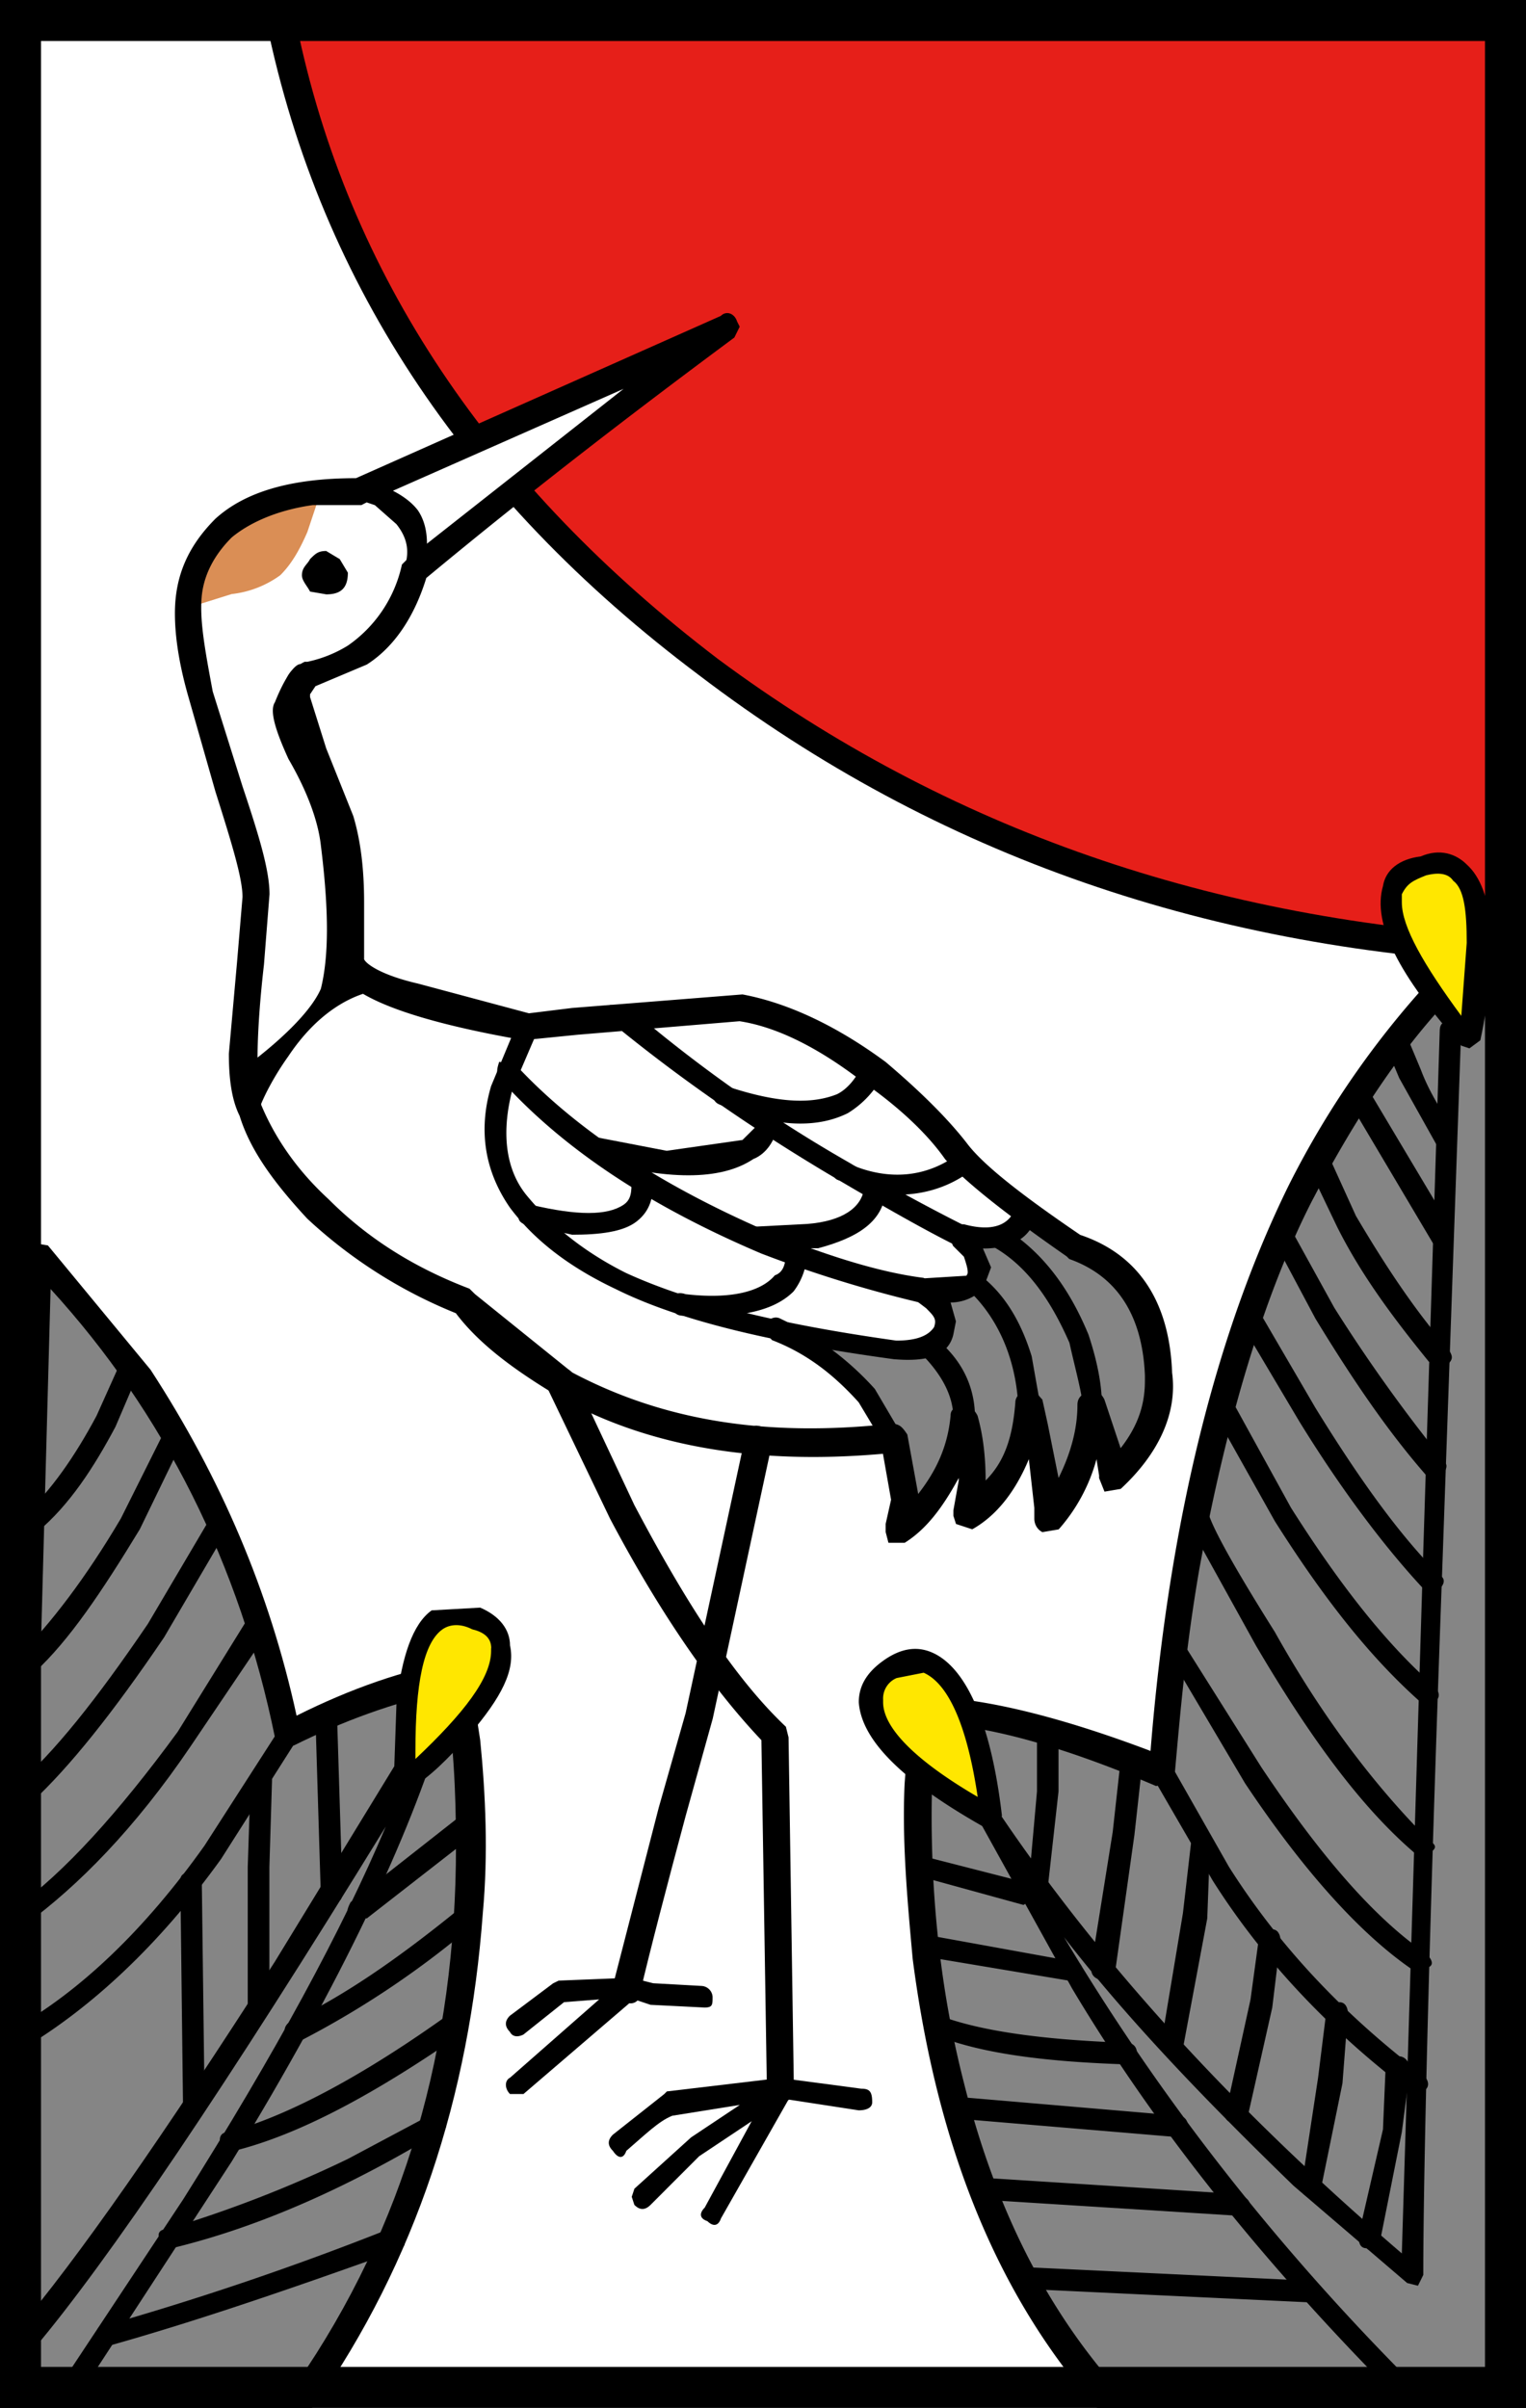 <svg xmlns="http://www.w3.org/2000/svg" width="372" height="587" viewBox="0 0 372 587"><path fill="#fff" d="M0 0h372v587H0z"/><path fill="none" stroke="#000" stroke-width="3" stroke-miterlimit="100" d="M370.6 585.26H3.9V2.74h366.7v582.52z"/><path fill="#E61F19" d="M373.36 231.83V2.56H67.66c12.53 63.25 46.8 116.6 104.1 160.1 57.32 42.8 124.52 65.87 201.6 69.17z"/><path d="M67.67-.73l-2.63.66-.66 2.63c12.52 64.57 48.1 118.6 106.07 162.07 57.97 44.14 125.17 67.2 202.25 70.5l2.64-.67 1.32-2.63V2.56c0-2.63-1.32-3.3-3.3-3.3H67.66zm302.4 6.6v222.66c-74.45-3.95-139.02-26.35-195-67.85C119.7 118.5 84.8 67.12 72.27 5.86h297.78z"/><path fill="#858585" d="M354.25 238.42c-13.83 13.83-26.35 31.62-36.9 52.7-12.5 23.72-22.4 54.68-28.32 92.23-3.3 19.1-4.6 34.9-5.93 48.75-25.03-10.54-44.8-15.15-57.97-15.15l-1.32 17.13c-.63 14.48.7 28.32 2 42.16 5.28 44.8 19.77 81.03 43.5 108.04h102.1l1.32-361.68c-5.26 3.3-11.85 8.57-18.44 15.82z"/><path d="M374.02 219.97c-.66-.66-2.64-.66-3.3 0-5.93 3.3-11.85 8.56-19.1 15.8a219.66 219.66 0 0 0-37.55 53.37c-17.13 34.92-29 80.37-33.6 137.7-24.38-9.23-42.83-13.18-55.34-13.18-2.64 0-3.3 1.3-3.3 3.3l-1.3 17.77c-.67 13.84.64 28.34 1.96 42.82 5.9 45.47 20.4 81.7 44.8 109.36l1.95.7h102.1l3.3-3.3L376 222.6l-1.98-2.63zM320 292.44c14.5-27.67 30.3-49.4 49.4-63.25L368.1 581h-96.85c-17.14-19.77-29-44.15-36.24-73.14-5.24-20.42-7.9-42.16-7.9-65.22 0-10.54.68-18.44 1.34-22.4 12.52.66 30.3 5.27 53.36 15.15l3.3-.68 1.3-2.64c1.3-14.5 2.64-30.3 5.93-49.4 6.6-36.26 15.82-67.2 27.67-90.27z"/><path fill="#FFE700" d="M357.55 252.9c1.97-7.9 3.3-15.15 3.3-23.05 0-14.5-4.62-21.08-13.84-18.45-9.2 1.98-10.52 9.88-2.6 23.06 3.3 6.6 7.9 13.18 13.17 18.45z"/><path d="M357.55 210.74c-2.64-2.63-6.6-3.95-11.2-1.97-5.27.66-8.57 3.3-9.22 7.24-2.64 9.26 3.95 21.78 19.1 38.9l1.98.66 2.66-1.97c4.6-21.75 3.3-36.9-3.3-42.84zm-3.3 3.96c2.64 1.97 3.3 7.24 3.3 15.15l-1.32 17.8c-9.22-12.53-14.5-21.75-14.5-27.68V218c1.32-2.64 2.64-3.3 5.94-4.62 2.63-.66 5.26-.66 6.58 1.32z"/><path fill="#FFE700" d="M241.6 443.3c-1.32-8.56-2.64-16.47-5.27-23.05-4.6-14.5-11.2-19.1-19.77-13.18-7.9 5.26-5.92 12.5 5.93 23.06 5.24 4.6 11.83 8.56 19.1 13.17z"/><path d="M227.76 403.1c-3.95-1.96-7.9-1.3-11.85 1.33-3.92 2.64-6.56 5.93-6.56 10.54.65 9.23 10.54 19.1 30.3 30.3h3.3l1.3-2.63c-2.62-22.4-8.55-35.57-16.46-39.53zm10.55 34.93c-15.8-9.23-23.03-17.13-23.03-23.06v-.66a5.4 5.4 0 0 1 3.3-5.24l6.58-1.3c5.93 2.63 10.54 12.5 13.18 30.3z"/><path d="M353.6 248.96c-1.98 0-2.64.65-2.64 2.63L347 376.73l-5.27 172.6c-41.5-35.57-74.44-71.8-99.47-109.35-.66-1.3-1.98-1.98-3.3-1.3-1.3 1.3-1.97 1.96-1.3 3.27l23.7 42.82c20.43 34.26 46.12 65.87 75.1 95.52 1.33 1.98 2.64 1.98 3.96 0l.66-1.97-.66-1.32c-31.62-32.28-58.63-67.2-81.03-104.75 15.8 20.4 34.9 40.17 55.96 60.6l27.68 23.7 2.63.66 1.3-2.63c0-23.7 1.33-81.7 4.62-171.94l4.6-131.1a2.83 2.83 0 0 0-2.63-2.64z"/><path d="M285.73 430.8c-.65-1.33-1.97-2-3.95-1.33-1.3.66-1.97 1.97-.65 3.95l14.5 25.03c12.5 19.76 28.98 36.9 48.08 51.4.7 1.3 2.67 1.3 4-.66.64-.7.64-2-.67-3.3-19.1-14.5-34.9-31-47.43-50.76l-13.85-24.38zm2.64-30.32c-.65-1.32-1.3-2.63-3.3-1.32-1.3.66-1.97 1.98-.65 3.3l19.1 32.28c14.5 21.74 28.33 36.9 40.85 45.46 1.98 1.3 3.3 1.3 3.95-.66 1.32-.66.67-1.98-.65-3.3-12.52-8.56-25.7-23.7-40.2-45.45l-19.1-30.34zm5.93-32.94c-.66-1.32-1.97-1.98-3.3-.66-1.97.66-2.63 1.32-1.97 3.3l17.13 30.96c13.18 22.4 25.7 39.53 38.87 50.73 1.32 1.32 2.64 1.32 3.3 0 1.97-1.32 1.97-1.97 0-3.3-11.86-11.85-25.04-28.32-37.55-50.72-11.2-17.8-16.47-27.68-16.47-30.3zm5.93-26.34c0-1.33-1.98-2.65-3.3-1.33-1.97.66-1.97 1.98-1.3 3.95l15.15 27.02c12.5 19.76 23.7 33.6 35.56 44.13l3.96-.66c.66-.62.66-1.94-.66-3.26-11.2-9.88-22.4-23.7-34.92-43.48l-14.5-26.35zm6.6-21.76c-.67-1.97-2-1.97-3.3-1.3-1.98 1.3-1.98 2.62-1.3 3.94l14.47 24.37c10.54 17.14 21.08 30.97 30.3 40.86h3.96c1.32-1.3 1.32-2.6 0-3.3-9.88-9.85-19.76-23.7-30.3-40.82l-13.84-23.72zm7.9-19.76c-.66-1.97-1.98-1.97-3.3-1.3-1.97.65-2.64 1.96-1.3 3.28l10.53 19.77c9.22 15.14 17.78 27.66 27 38.2 1.98.66 3.3.66 3.96 0 1.32-1.97 1.32-2.63 0-3.95a389.25 389.25 0 0 1-26.36-36.9l-10.54-19.1zm9.22-17.78c-.66-1.32-1.98-2.64-3.3-1.32-1.97.66-2.63 1.32-1.97 3.3l7.25 15.14c5.92 11.86 13.83 22.4 22.4 32.94l4.6.66c1.32-1.32 1.32-1.98 0-3.95-8.56-9.88-15.8-21.1-22.4-32.28l-6.58-14.5zm9.88-15.82c.66 1.32 0 1.98-1.98 2.64-.65 1.3-1.97.66-3.3-.66l21.1 35.57c.65 1.33 1.97 1.33 3.95.66.65-.7.65-2.66.65-3.98l-20.42-34.25zm9.22-13.18c-.65-1.3-1.97-1.97-3.3-1.3-1.97 0-1.97 1.3-1.97 3.28l3.3 7.9 9.22 16.48 3.95 1.32c.66-1.32 1.32-2.64.66-4.6-3.3-4.63-6.56-9.9-8.53-15.17l-3.3-7.9zM249.5 552.66c-1.3 0-2.63.66-3.3 1.98 0 1.98 1.33 3.3 2.65 3.3l69.83 3.3c1.98 0 2.64-1.33 2.64-3.3 0-1.32-.66-1.98-2.64-1.98l-69.18-3.3zm-9.88-21.74c-1.98-.66-3.3 0-3.3 1.98s.67 3.3 2.64 3.3l62.6 3.94 2.63-.65.62-1.35c0-1.98-1.3-2.63-3.3-3.3l-61.92-3.95zm-6.6-19.77c-1.3 0-2.62 1.33-2.62 2.64-.66 1.95.65 2.6 1.97 2.6l54.68 4.6 2.64-1.95c0-2.64-1.35-3.3-2.66-3.3L233 511.13zm-3.94-19.75c-1.32-.66-3.3 0-3.3 1.32-.65 1.97 0 3.3 1.98 3.3 11.2 4.6 27.02 6.58 46.78 7.23 1.3 0 2.63-.65 2.63-2.63 0-1.32-.65-2.64-2.63-2.64-19.1-.66-34.92-2.63-45.46-6.6zm-3.28-19.77c-1.33 0-2.65 0-3.3 1.98 0 1.34.65 2.67 2.63 3.3l35.57 5.95c1.98 0 3.3 0 3.3-1.98 0-1.3-.66-2.64-1.98-2.64l-36.23-6.57zm-.67-19.1c-1.98-.67-3.3 0-3.3 1.3-1.3 2-.66 3.3 1.32 3.3l26.35 7.25 3.3-1.98c0-1.97-.66-2.63-1.98-3.3l-25.7-6.58z"/><path d="M258.07 422.22c0-1.97-.66-1.97-2.64-1.97-1.32 0-2.64.65-2.64 1.97v14.5l-2 22.4c-.66 1.3 0 2.62 1.3 3.3 2 .65 3.3-.68 3.3-2l2.65-23.7v-14.5zm17.78 4.6c-1.3 0-2.63 0-2.63 1.98l-1.97 17.8-5.28 32.94c0 1.97.66 2.63 2.64 3.3 1.35 0 2.67-.67 3.3-2.64l4.64-32.94 1.97-17.8c0-1.97-.66-2.63-2.64-2.63zm16.47 19.78c-1.3 0-1.97.66-1.97 2.63l-1.98 17.14-5.27 31.6c-.66 2 .66 2.65 1.98 3.3 1.97.67 2.63 0 3.3-1.97l5.92-31.63.66-17.77c0-2-.65-3.3-2.64-3.3zm17.78 23.7c-1.96-.64-2.62 0-3.28 2.65l-1.98 14.5-5.93 27c-.63 1.98 0 2.64 2 3.3 1.3.65 2.64 0 3.3-1.98l5.93-26.35 2-16.47c0-1.32-.67-2.63-2-2.63zm16.48 17.8c-1.97 0-3.3.66-3.3 2.64l-1.97 15.8-3.92 25.7c-.66 1.32 0 2.64 1.32 3.3 1.97.66 2.63 0 3.3-1.98l5.25-25.7 1.32-17.12c0-1.32-.66-2.64-1.98-2.64zm14.5 13.17c-1.98 0-3.3 1.33-3.3 2.64l-.65 15.2-5.93 25.7c0 1.3 0 3.27 1.97 3.27 1.32 1.32 2.64 0 3.3-1.98l5.26-26.36 1.98-15.15c0-1.98-1.3-3.3-2.6-3.3z"/><path fill="#858585" d="M74.26 584.28c24.38-34.9 38.2-74.44 40.2-119.24 1.3-14.5.65-27.67-1.33-41.5l-1.97-15.8c-14.5 3.28-27.67 7.9-40.85 15.14-6.56-31.62-18.42-59.96-36.2-86.3L9.03 305.6 1.8 584.3h72.46z"/><path d="M114.45 407.07c0-1.32-1.32-2.64-3.95-1.98-11.86 1.95-25.04 6.56-38.2 13.15-6.6-30.3-18.46-57.98-35.6-84.33l-25.02-30.3-3.96-.66-1.97 2.64-7.25 278.67.66 2.64 2.63.68h72.44c1.32 0 1.98-.66 2.64-1.32 24.36-34.9 37.54-75.1 40.83-119.9 1.33-14.5.67-28.98-.64-42.16l-2.65-17.14zM67 423.54l2 1.97h2.63c11.87-5.9 24.37-10.5 36.9-13.14 1.97 11.2 2.63 24.38 2.63 37.56 0 49.4-12.52 92.9-38.87 131.1H5.1l7.23-266.8c27.67 30.3 46.12 67.2 54.7 109.35z"/><path d="M106.54 417.6c-1.97 0-2.63 0-3.3 1.32L67 478.22c-27 42.16-48.07 72.46-63.22 90.26-.66 1.97-.66 2.63.66 3.95H8.4c17.8-21.1 46.77-63.9 85.64-127.15-10.54 25.04-27 55.34-49.4 90.9l-31 46.82-.65 1.3 1.3 2.64 3.94-1.32L56.44 527c27.04-44.15 43.5-79.73 51.4-106.08 0-1.32 0-1.98-1.3-3.3z"/><path fill="#FFE700" d="M98.64 434.08l16.47-16.47c9.25-11.83 9.25-19.73 1.34-23.7-8.56-3.3-14.5 1.98-17.13 16.5-.65 7.9-1.3 15.13-.65 23.7z"/><path d="M117.08 391.9l-11.85.67c-4.62 3.3-7.25 11.2-8.57 22.4l-.66 19.1 1.32 2.65 2.63-.67c4.62-2.63 9.23-7.25 14.5-13.17 7.9-9.22 11.2-15.8 9.88-21.74 0-3.95-2.63-7.24-7.25-9.23zm2.64 9.9v.65c0 6.6-6.6 15.16-18.45 26.35v-1.97c0-16.47 1.98-26.35 6.6-29.64 1.97-1.36 4.6-1.36 7.24 0 2.66.63 4.64 1.94 4.64 4.6zm-48.1 18.45c-1.97-.67-2.63 0-3.95 1.97l-17.8 27.68c-14.5 20.42-30.3 35.57-46.76 44.8-1.95 1.3-2.6 2.62-1.3 3.94.67 1.32 2 1.98 3.97.66 16.47-9.88 32.94-25.04 48.1-46.1l18.44-29c1.3-1.98.65-3.3-.66-3.95zm-7.9-27.02c-.66-.66-1.97-.66-3.3 1.32L43.3 422.2C28.8 442 15.63 456.5 3.77 465.05c-1.98 1.32-1.98 1.98-.66 3.3.7 1.32 1.35 1.32 3.3.65 12.54-9.22 26.38-23.06 40.2-43.5l19.1-28.3c.68-1.34 0-3.3-1.96-3.97zM54.5 368.2c-1.32-.66-2.64 0-3.3 1.98l-15.15 25.68C23.53 414.3 13 427.5 3.77 435.4c-.66 1.32-1.32 1.97 0 3.3l3.95.65c9.23-8.57 19.77-21.74 32.28-40.2l15.82-27c.65-1.3.65-2.64-1.32-3.95zm-11.2-20.42c-1.32-.66-1.98 0-3.3 1.3l-10.54 21.1c-8.56 14.5-17.13 25.68-25.03 33.6-.66 1.97-.66 3.3 0 3.95 1.32 1.3 2.63 1.3 3.95 0 8.56-7.9 16.47-19.77 25.7-34.93l10.54-21.73c1.32-1.32.66-2.63-1.32-3.3zm-10.54-17.13c-1.98-.67-3.3 0-3.3 1.3l-5.93 13.2c-5.27 9.87-11.2 18.44-17.78 24.36-1.32.7-1.32 2 0 4 1.3 1.3 2.63 1.3 3.3 0 7.9-6.6 13.83-15.8 19.1-25.7l5.92-13.84c.66-1.98 0-3.3-1.3-3.3z"/><path d="M46.6 456.48c-1.98 0-2.64.66-2.64 1.97l.66 55.34c0 1.95 1.32 2.6 2.63 2.6l2.64-2.63-.7-55.35c0-1.3-1.3-1.97-2.63-1.97zm17.12-24.38c-1.3 0-2.63.66-2.63 1.98l-.7 21.08v34.26c0 1.97 1.33 2.63 2.64 2.63 1.98 0 2.64-1.3 2.64-2.63v-34.26l.64-21.08c0-1.32-.65-1.98-2.63-1.98zm18.45-13.18c0-1.97-1.32-3.3-2.64-3.3-1.97 0-2.63 1.33-2.63 3.3l1.3 42.82c.02 1.33 1.33 1.98 3.3 1.98 1.32 0 1.98-.65 1.98-2.63l-1.3-42.2zm30.96 23.06l-27.67 21.74c-.66 1.32-1.3 2.64 0 3.3l3.95.65 27.04-21.07c-1.3.65-2.63 0-3.3-1.33-1.3-.65-1.3-1.97 0-3.3zm1.32 21.75l-1.32.65c-14.5 11.87-28.33 21.75-42.16 28.34-1.32.65-1.98 1.97-1.32 3.3.66 1.3 1.98 1.96 3.95 1.3a223.03 223.03 0 0 0 42.83-29c1.32-.64 1.32-1.96 0-3.28l-1.98-1.3zm-1.32 27.67l-3.3-.66c-21.07 15.15-39.52 25.03-54 28.98-2 0-2.65 1.32-2 3.3l3.3 1.3c15.8-3.94 34.26-13.82 56-28.97 1.32-1.32 1.32-1.98 0-3.96zm-5.27 24.37c-1.32-1.32-1.98-1.32-3.3 0L84.8 526.3a298.6 298.6 0 0 1-44.14 17.14c-1.97 0-2.63 1.32-1.3 3.3 0 1.3.64 2.63 2.62 1.3 21.74-5.26 43.48-15.14 65.22-28.32 1.98-.65 1.98-1.98.66-3.95zm-9.88 29.65c0-1.98-1.32-1.98-3.3-1.98a731.1 731.1 0 0 1-69.83 23.7c-1.32 0-1.32 1.34-1.32 3.3.66 1.33 1.32 2 3.3 1.33 21.08-5.93 44.14-13.84 69.83-23.06 1.98-.63 2.63-1.95 1.32-3.26z"/><path fill="#FFF" d="M86.12 160.02c7.25-5.27 13.18-11.86 15.15-21.1 26.36-21.06 51.4-40.83 75.77-59.28l-88.94 40.2-12.52.65c-9.22 1.3-16.47 3.92-20.42 7.9-5.27 5.24-8.57 10.5-9.22 16.44-.66 5.93.65 13.84 3.3 24.38l7.9 27L62.4 218l-2.63 26.34c-.66 11.86-.66 21.1 1.32 26.35 2.6 7.9 8.53 16.44 15.8 23.7 9.86 9.9 22.4 17.12 36.2 23.05l24.4 19.76c21.74 12.53 48.75 16.48 80.37 13.2l1.98 8.56c1.3 5.94.66 11.2-.66 14.5l6.6-6.6c5.25-5.92 7.9-13.17 9.2-21.07l1.3 8.56c1.34 7.24.68 12.5-.64 15.14l6.6-5.9c5.26-5.27 7.23-12.52 8.55-21.74l2.65 9.22c1.98 7.9 1.98 13.84 1.98 19.1 6.58-7.24 10.54-16.46 10.54-27.67l2.63 7.27 2.66 10.54 6.6-7.25a27.68 27.68 0 0 0 4.6-18.44c-.66-16.46-7.25-27-20.42-30.96-14.5-9.88-24.38-17.78-29-23.05-4.6-5.94-11.85-12.53-20.4-19.1-11.87-9.24-22.42-13.85-32.3-15.83l-31.62 1.98-20.4 2.63-21.76-5.27c-13.83-3.94-21.08-7.24-21.08-10.53v-14.5c0-6.58-.65-13.83-2.63-20.4l-9.22-22.4c-2.63-6.6-1.97-11.22 1.98-12.53 3.3-.66 7.27-1.98 10.56-4.6z"/><path fill="#858585" d="M228.43 317.47c2.63 1.98 3.3 3.95 1.97 6.6-1.32 3.95-5.27 5.92-11.86 4.6l-29.64-4.6c9.22 3.28 16.47 9.2 22.4 16.46l6.58 9.88 1.98 8.6c1.32 5.93.66 11.2-.66 14.5l6.6-6.6c5.26-5.92 7.9-13.2 9.22-21.1l1.3 8.6c1.33 7.23.67 12.5-.65 15.13l6.6-5.9c5.26-5.3 7.24-12.53 8.56-21.75l2.63 9.22c1.98 7.9 1.98 13.83 1.98 19.1 6.6-7.25 10.54-16.47 10.54-27.68l2.63 7.25 2.67 10.54 6.6-7.24a27.7 27.7 0 0 0 4.6-18.43c-.66-16.47-7.25-27-20.42-30.97l-11.86-8.56c-1.33 3.94-3.96 5.92-8.57 6.6l-6.58-.68 2.63 3.96c1.32 3.3 1.32 5.92 0 7.24-2.63 3.3-6.6 3.95-13.17 1.98l3.96 3.3z"/><path fill="#DA8E55" d="M78.22 119.83c-11.2 1.32-18.45 4.6-23.06 8.56-5.93 5.9-9.22 12.5-9.22 19.73l10.53-3.3a24.78 24.78 0 0 0 11.86-4.6c2.64-2.63 4.6-5.93 6.6-10.54l3.3-9.88z"/><path d="M179.67 78.33c-.66-1.98-2.63-2.64-3.95-1.32l-88.94 39.56c-15.8 0-27 3.3-34.26 9.88-6.58 6.6-9.88 13.83-9.88 23.06 0 4.6.66 11.2 3.3 20.4l6.58 23.07c3.95 12.5 6.6 21.08 6.6 25.7l-1.33 15.8-2 22.4c0 5.93.65 11.2 2.63 15.15 2.64 8.58 8.56 16.48 16.47 25.04a117.72 117.72 0 0 0 36.24 23.06c5.93 7.9 15.16 14.5 26.36 21.1 21.75 11.84 48.1 15.8 77.75 13.17l1.98 11.2-1.32 5.9v1.97l.68 2.63h3.96c5.27-3.3 9.22-8.55 13.17-15.8v.66l-1.3 7.25v1.3l.64 2 3.96 1.3c5.9-3.3 10.52-9.2 13.8-17.1l1.33 11.86v2.63c0 1.3.65 2.63 1.97 3.3l3.97-.67a42.64 42.64 0 0 0 9.22-17.12l.63 3.96v.66l1.32 3.3 3.95-.67c9.23-8.55 13.85-18.43 12.53-28.32-.66-17.8-8.57-28.97-22.4-33.6-14.5-9.87-23.72-17.12-27.67-22.4-4.6-5.92-11.2-12.5-19.76-19.75-12.5-9.23-24.37-14.5-34.9-16.47l-41.52 3.3-10.54 1.3-27-7.23c-8.57-1.97-12.53-4.6-13.18-5.93V220c0-7.25-.66-14.5-2.64-21.08l-6.6-16.48-3.94-12.52v-.66l1.32-1.98L89.42 162c7.24-4.62 11.86-12.52 14.5-21.1 27-22.4 52.03-41.5 75.1-58.62l1.3-2.64-.65-1.3zM49.23 144.86c.66-5.27 3.3-9.88 7.24-13.83 3.96-3.3 10.55-6.6 19.77-7.9H88.1l1.3-.67L152 94.8l-52.7 41.5-1.32 1.32a32.3 32.3 0 0 1-13.18 19.76 30.9 30.9 0 0 1-9.88 3.95h-.66c-2.63 1.32-3.95 2.64-4.6 4.62L69 169.9c0 2.63 1.3 7.25 4.6 15.15l6.6 15.15a95.6 95.6 0 0 1 1.96 19.77v14.5c0 7.24 15.15 13.83 45.46 19.1l13.17-1.32 39.5-3.3c8.57 1.32 18.46 5.93 29.65 14.5 8.57 5.93 15.82 12.52 20.43 19.1 4.6 5.28 14.5 13.18 29.64 23.72l.65.65c11.2 3.96 17.8 13.18 18.44 28.34v1.3c0 5.28-1.3 10.55-5.92 16.48l-3.95-11.85c-.65-1.36-1.97-2.67-3.94-2-1.3.64-2.64 1.3-2.64 3.3 0 5.26-1.32 11.2-4.6 17.8l-2.65-13.2-1.3-5.9c-1.3-1.36-1.97-2.67-3.95-2.67-1.3.66-2.63 1.98-2.63 3.3-.66 8.56-2.64 14.48-7.25 19.1 0-5.93-.66-11.2-1.97-15.8-.65-1.33-1.96-2.65-3.3-2.65-2.62.65-3.27 1.3-3.27 2.63-.67 7.25-3.3 13.2-7.9 19.1l-2.65-14.5c-1.3-1.95-1.97-2.62-3.95-2.62-30.3 3.3-55.34-.65-77.74-12.5l-23.7-19.1-1.35-1.33c-13.84-5.27-25.04-12.5-34.26-21.73-7.9-7.25-13.2-15.16-16.5-23.06-1.3-5.28-1.3-17.13.67-34.26L65.7 218c0-5.94-2.64-14.5-6.6-26.36l-7.24-23.06c-1.97-10.54-3.3-17.8-2.63-23.72z"/><path d="M185.6 347.78c-1.98-.66-3.3 0-3.96 2.63l-14.5 67.2-6.57 23.1-11.2 43.47c0 2.63.65 3.94 3.3 3.94 1.3.67 3.28 0 3.28-1.97 2.64-11.2 6.6-26.35 11.2-43.48l6.6-23.72 14.48-67.2c0-1.97-.65-3.28-2.63-3.94z"/><path d="M155.95 483.5a5.05 5.05 0 0 0-3.3-1.33l-16.46.66-1.35.66-10.54 7.9c-1.3 1.3-1.3 2.6 0 3.93.67 1.3 2 1.3 3.3.66l9.9-7.9 8.56-.67-21.74 19.1c-1.32.66-1.32 2.64 0 3.96h3.3l27.66-23.73c.64-.65.64-1.98.64-3.3z"/><path d="M153.98 482.17c-1.32-.66-3.3 0-3.3 1.32 0 1.95 0 3.26 1.98 3.26l5.93 1.98 13.14.66c1.98 0 1.98-.65 1.98-2.63a2.84 2.84 0 0 0-2.63-2.63l-11.86-.66-5.27-1.33zm37.55-61.27c-12.52-11.86-24.38-30.3-36.9-54.02l-15.15-32.27c-1.3-1.3-3.3-1.96-5.27-1.3-1.3.66-1.3 1.98-1.3 3.3v.66l15.8 32.94c12.54 23.7 25.06 41.5 36.9 54l1.34 85 1.3 1.96c.67 1.33.67 1.33 2 1.33 1.97 0 3.28-1.35 3.28-3.3l-1.3-85.66-.66-2.64z"/><path d="M192.85 507.86c-.66-1.3-1.98-1.97-2.64-1.3l-27.64 3.28-.66.66-12.5 9.88c-1.34 1.32-1.34 2.64 0 3.95 1.3 1.98 2.6 1.98 3.27 0 4.6-3.95 7.9-7.25 11.2-8.56l16.47-2.64-11.86 7.9-13.83 12.52-.66 1.98.64 1.97c1.3 1.33 2.63 1.33 3.95 0l11.84-11.85 21.74-14.5.64-1.97v-1.32z"/><path d="M192.2 511.82l17.12 2.63c1.97 0 3.3-.66 3.3-1.97 0-2.64-.67-3.3-2.65-3.3l-19.76-2.63c-.63-.66-1.3 0-1.95 1.3l-16.47 30.32c-1.32 1.32-1.32 2.63.66 3.3 1.32 1.3 2.63 1.3 3.3-.67l16.47-28.98zM84.8 139.6l-1.98-3.3-3.3-1.98c-1.97 0-2.62.66-3.94 1.98-.66 1.32-1.98 1.97-1.98 3.95 0 1.32 1.32 2.64 1.98 3.96l3.95.68c3.3 0 5.27-1.3 5.27-5.27zm.66 80.37c0-6.6-.66-13.84-2.63-20.42l-9.23-22.4c-2.63-6.6-1.97-11.2 1.98-12.52 0-1.98-.66-1.98-1.98-2.64-1.3-.7-3.95 2.6-6.58 9.2-1.32 2 0 6.6 3.3 13.83 4.6 7.9 7.24 15.15 7.9 21.08 1.97 15.8 1.97 27.03 0 34.93-1.98 4.6-7.9 11.2-18.45 19.1 0 3.95 0 7.25 1.32 10.54l1.3 1.97c1.3-4.6 4.6-10.54 7.9-15.15 6.6-9.9 15.14-15.8 24.4-16.48-5.96-2.64-9.26-5.27-9.26-6.6v-14.48zm2.64-103.43c-1.32 0-2.64.66-2.64 1.97 0 2.67.66 3.3 1.98 3.3l3.95 1.34 5.24 4.62c2.63 3.3 3.3 6.58 1.98 10.53a3.6 3.6 0 0 0 1.97 3.3c2 0 2.64-.67 2.64-2 1.32-5.93 1.32-11.2-1.32-15.15-1.98-2.64-5.27-4.6-8.56-5.93l-5.27-1.95zm41.5 131.76c-1.3-1.32-2.63-.66-3.3.66l-6.58 15.8c-3.3 11.2-1.32 21.1 4.6 29.65 5.94 7.94 14.5 14.5 25.7 19.8 15.82 7.9 38.87 13.17 67.86 17.13 7.9.66 13.18-.65 14.5-5.92l.65-3.3-1.3-4.6a11.1 11.1 0 0 0 7.9-3.3l1.97-5.26-1.98-4.6c7.25 0 11.86-2.64 13.17-8.57v-.66l-2-2.62c-1.98 0-2.63 0-3.3 1.97-1.3 3.97-5.27 5.94-12.5 3.97-1.33 0-2.65 0-2.65 1.98-.65.66-.65 1.98 0 3.3l2.64 2.63c.66 2 1.3 3.96.66 4.63l-10.54.65c-1.32 0-2.64.66-3.3 1.97 0 1.34 0 3.3 1.32 3.3l2.64 2c1.95 1.97 2.6 2.63 1.95 4.6-1.32 1.98-3.95 3.3-9.22 3.3-28.32-3.96-50.06-9.23-65.87-16.48-10.54-5.27-18.45-11.86-24.38-19.1-5.27-6.6-5.93-15.8-3.3-25.7l5.94-13.84c.66-.67.66-2-1.3-3.3z"/><path d="M125.65 259.5l-3.95-.66c-.66 1.97-.66 2.63 0 3.95 15.8 17.76 37.55 31.6 63.9 42.8a303.9 303.9 0 0 0 38.2 11.85c2 0 2.64-.66 3.3-2.63 0-1.33-.66-2.64-1.97-3.3-10.55-1.32-23.06-5.27-36.24-10.54-26.38-11.2-48.1-25.04-63.27-41.5zm27-14.5h-3.95c-1.3 1.32-1.3 3.3 0 3.96 15.16 12.5 33.6 25.7 56 38.87 11.2 6.58 20.43 11.85 28.33 15.8 1.98.67 2.64.67 3.96-1.3.62-1.33.62-2-1.35-3.3-7.9-3.96-17.8-9.23-29-15.82a347.93 347.93 0 0 1-54-38.2z"/><path d="M129.6 293.75c-1.97-1.3-3.3-.66-3.3 1.32s0 2.64 1.33 3.3l11.85 2.63c6.6 0 12.52-.66 15.8-3.3 3.3-2.63 3.97-5.92 3.97-9.88l-.66-1.97-2.67-.66c-1.3 0-1.97.63-1.97 2.6 0 2.64 0 4.62-1.98 5.93-3.96 2.64-11.2 2.64-22.4 0z"/><path d="M142.12 279.26c0 1.98.66 2.64 1.98 3.3 18.44 5.27 31.62 5.27 39.52 0 3.3-1.32 5.27-4.62 5.93-7.9.66-2-.66-2.65-1.97-3.3-1.98 0-2.64.66-2.64 2.63L181 277.9l-18.48 2.64-17.13-3.3c-1.3 0-2.63.66-3.3 1.98z"/><path d="M213.27 258.84c-1.32-.66-3.3-.66-3.3 1.3-1.3 2.65-3.3 5.3-5.92 6.6-6.6 2.64-15.16 1.98-27-1.97-1.33-1.32-2-.66-3.3.66 0 1.97 0 3.3 1.97 3.95 12.5 5.27 23.06 5.93 30.96 1.98a23.3 23.3 0 0 0 8.57-9.23c0-1.32 0-3.3-1.98-3.3zm-16.47 46.12c0-1.33-1.32-1.98-3.3-1.98-1.3 0-1.97 1.3-1.97 2.64 0 2.63-.66 4.6-2.64 5.27-3.3 3.92-10.57 5.9-21.77 4.6-1.98-.68-3.3 0-3.3 1.95 0 1.98.67 3.3 2.64 3.3 12.5.66 21.73-.66 27-5.93a16.2 16.2 0 0 0 3.3-9.88z"/><path d="M213.27 287.82c-1.32-.66-1.98 0-2.64 1.98-.66 4.6-5.27 7.9-13.83 8.57l-12.52.65c-1.98 0-2.64.66-2.64 1.98 0 2.63.66 3.3 1.98 3.3h15.82c9.88-2.64 15.8-6.6 16.46-13.84 0-1.98-.65-2.64-2.63-2.64z"/><path d="M237.65 281.24c-1.32-.66-1.98-1.32-3.95 0-7.9 5.92-17.14 6.58-26.36 2.63-1.98-1.32-2.64-.66-3.95.66-.7 1.98 0 3.3 1.94 3.3l10.54 3.3c7.9.65 15.14-1.33 21.1-5.94 1.3-.7 1.95-2.66.64-3.98zm-47.45 40.2c-1.3-.68-3.28 0-3.28 1.96-.66.66 0 1.98 1.3 3.3 8.58 3.3 15.16 8.56 21.1 15.15l5.93 9.88c.65 1.98 1.3 1.98 3.3 1.98 1.3-.64 1.97-2.6 1.3-3.93l-6.6-11.2a72.56 72.56 0 0 0-23.04-17.13zm37.56 4.6l-3.95.65c-1.3.63-1.3 1.95.7 3.26 4.6 4.62 7.9 9.9 7.9 15.82 0 1.3.65 2.63 2.63 2.63 2 0 2.65-1.3 2.65-2.63 0-7.9-3.3-14.5-9.9-19.78zm11.2-15.16c-1.32-1.32-2.64-1.32-3.3 0l-.65 1.32.7 1.98c7.23 6.58 11.85 16.47 12.5 28.32 0 1.98.66 2.64 2.63 1.98 1.32 0 2.64-.66 2.64-2.64l-1.98-11.2c-2.64-8.56-6.6-15.14-12.53-19.76zm5.27-11.86l-3.3 1.32c-1.3 1.32-1.3 2.63.67 3.3 8.56 4.6 14.5 13.17 19.1 23.7 1.32 5.94 2.64 10.56 3.3 15.16 0 1.32.66 2.64 1.97 2.64 1.98 0 2.64-1.32 2.64-2.64 0-5.27-1.3-11.2-3.26-17.13-4.62-11.2-11.2-20.4-21.1-26.35z"/><path stroke-miterlimit="100" d="M367 582H5V5h362v577z" fill="none" stroke="#000" stroke-width="10"/></svg>